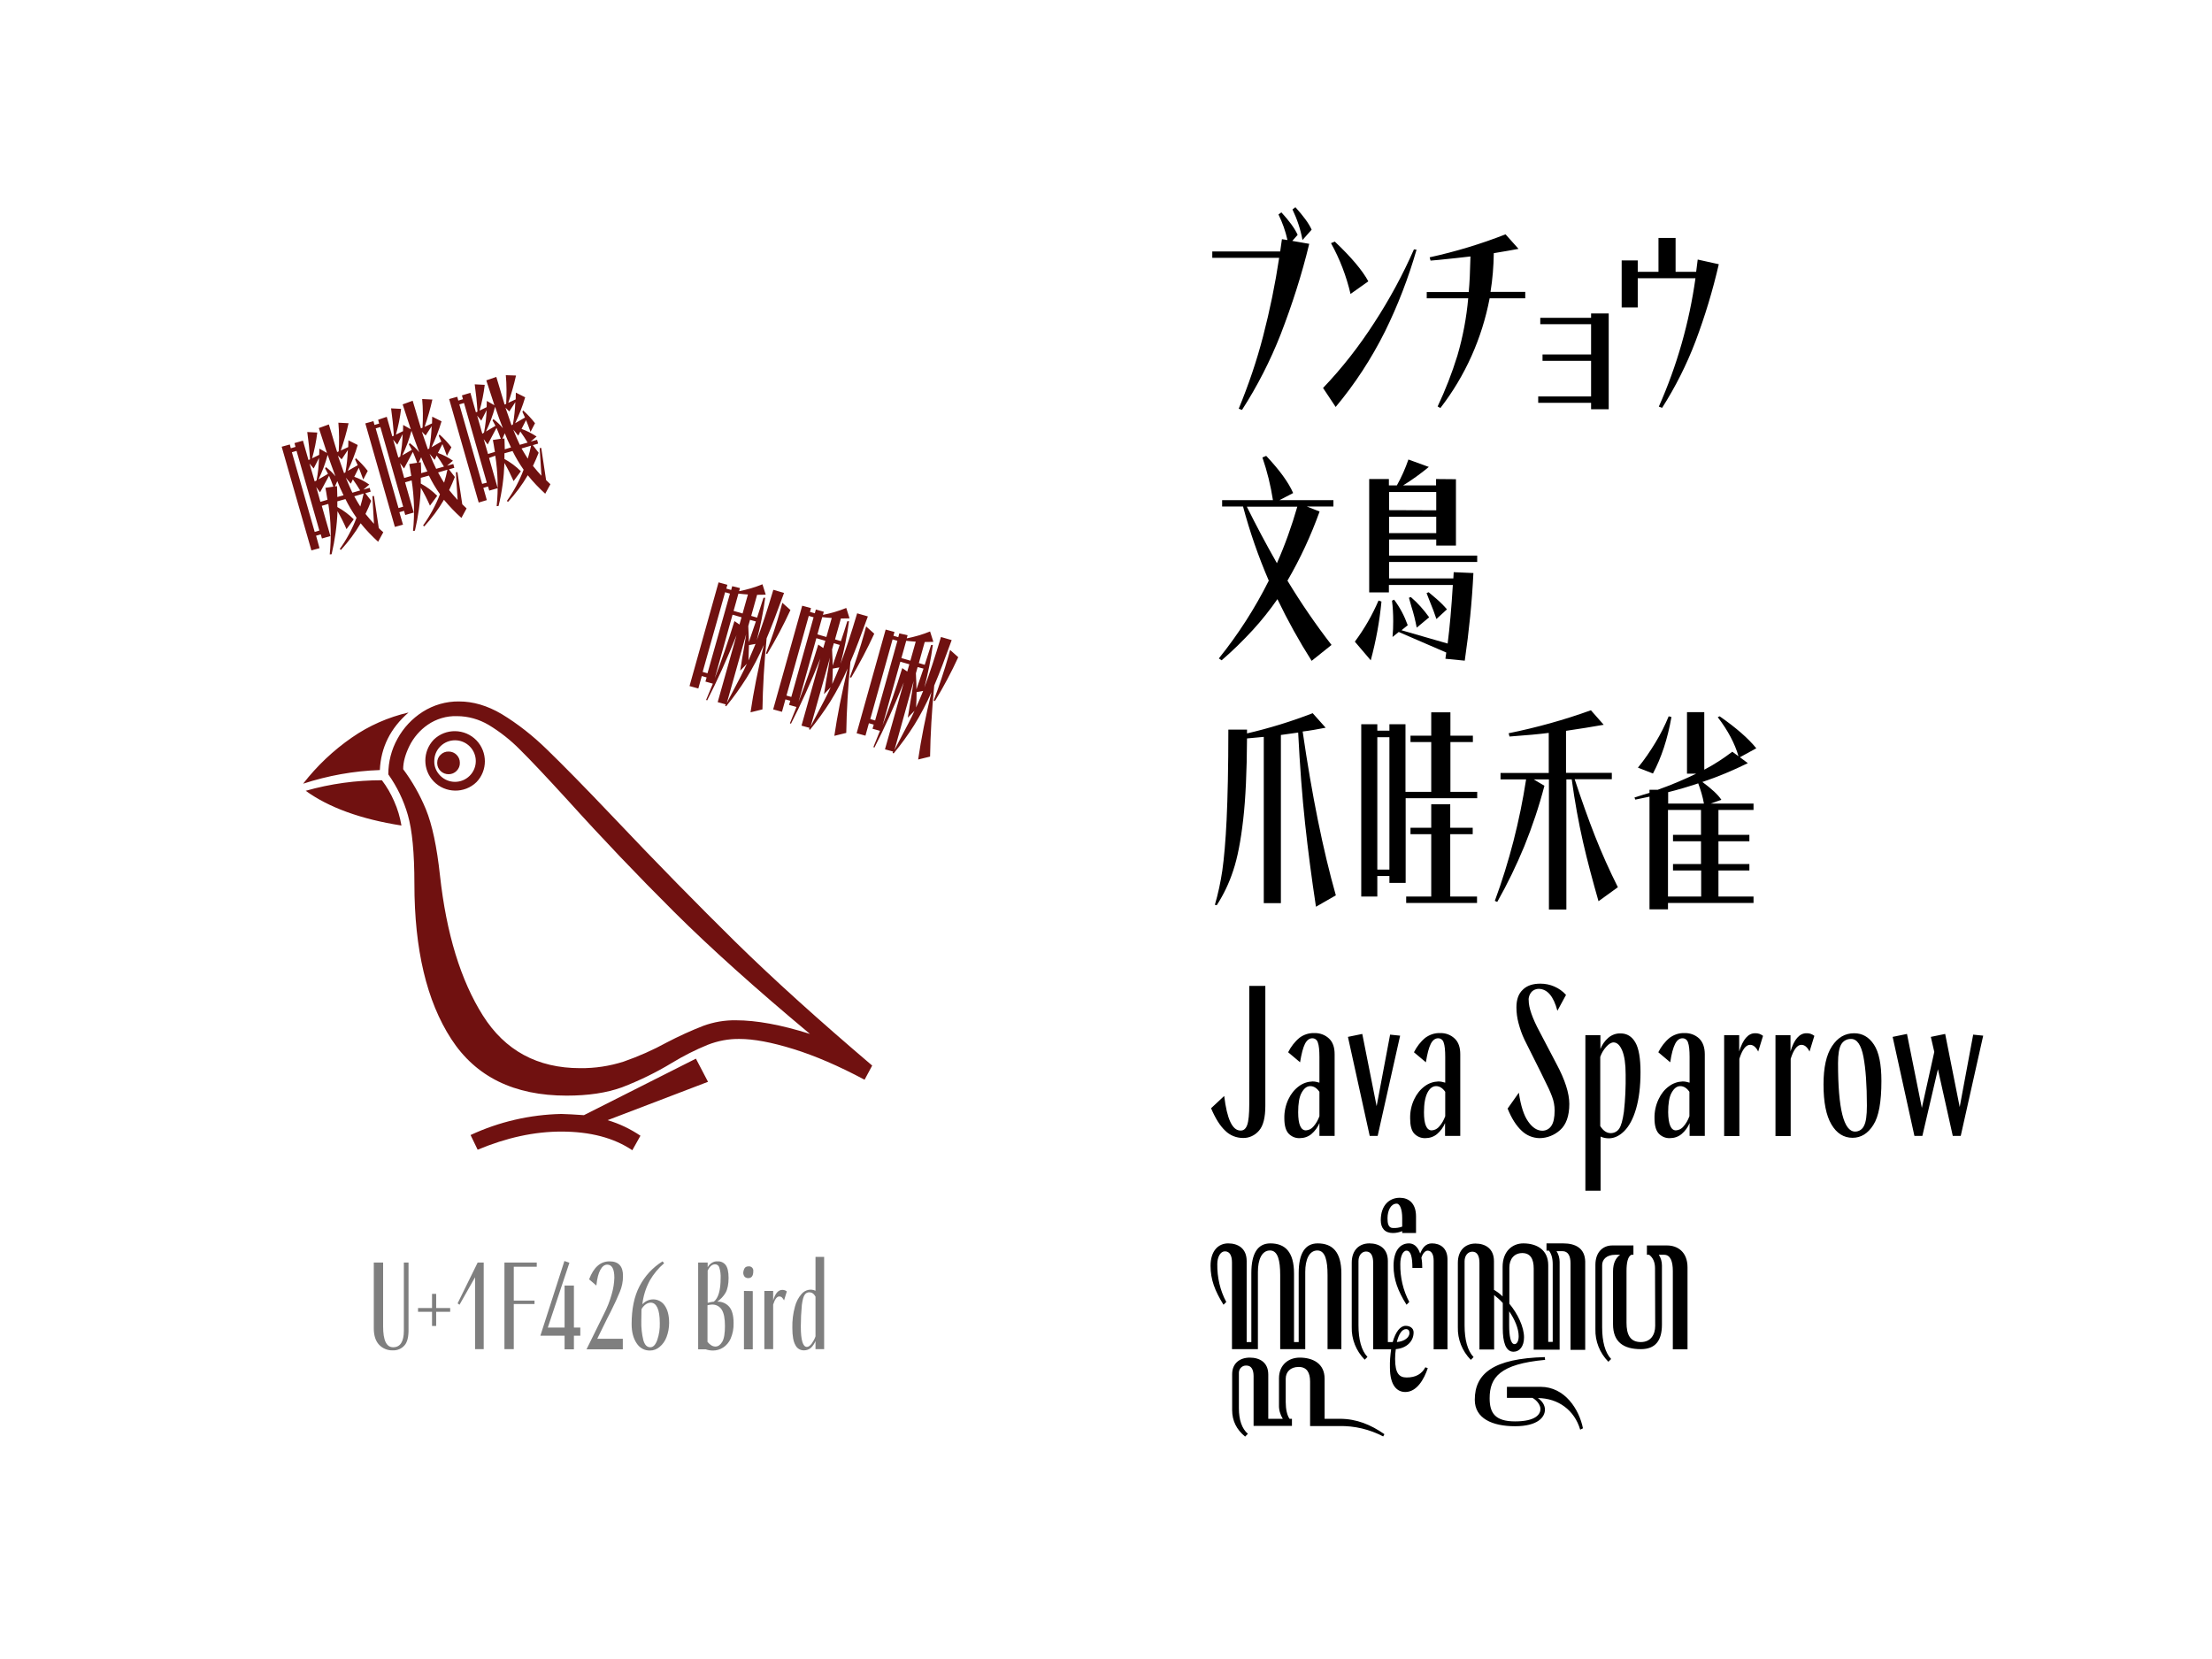 <svg xmlns="http://www.w3.org/2000/svg" viewBox="0 0 1280 960" style="enable-background:new 0 0 1280 960" xml:space="preserve"><path d="M203.6 426.8c9.9-6.9 21.1-11.8 32.8-14.5-10.5 9.1-16 20.2-16.6 33.3-15.1.5-30 3.2-44.4 7.9 8-10.3 17.5-19.3 28.2-26.7zm28.7 50.9c-.8-4.8-2.2-9.5-4.2-14-1.9-4.4-4.3-8.5-7.1-12.2-14.9 0-29.7 2-44.1 6.1 13.4 9.7 31.9 16.4 55.4 20.1zm-2.3-50.2c3.5-6.4 8.5-11.7 14.6-15.6 6.3-4 13.6-6.1 21-6 8.2 0 16.4 2.4 24.7 7.3 9.4 5.7 18.1 12.6 26 20.3 9 8.7 22 21.9 39 39.8 24.9 26.3 48.4 50.2 70.3 71.8 22 21.6 48.4 45.4 79.1 71.5l-4.4 8.2c-15-8-28.7-13.9-41.3-17.8s-22.9-5.8-31.1-5.8c-6.3-.1-12.5 1.1-18.4 3.4-7.1 2.9-14 6.4-20.6 10.4-9.2 5.6-18.9 10.3-29 14.2-8.9 3.2-19.5 4.8-32 4.8-30.4 0-52.6-10.9-66.8-32.8s-21.3-51.8-21.3-89.8c0-17.9-1.3-31.2-3.8-39.8-2.4-8.4-6.2-16.3-11.3-23.5 0-7.3 1.8-14.3 5.3-20.6zm16.4 40.7c3.7 9 6.4 21.8 8.2 38.4 3.7 33.7 12 60.7 24.8 81s31.6 30.5 56.3 30.5c8.6.1 17.1-1.2 25.2-3.8 8.6-3 17-6.7 25-11.1 6.9-3.6 13.9-6.8 21.1-9.6 6-2.2 12.4-3.3 18.8-3.2 11.9 0 26.2 2.6 42.9 7.9-31.5-26.3-57.7-49.8-78.6-70.6-20.9-20.8-41.6-42.5-62-65.1-11.9-13-20.9-22.6-27.2-28.8-5.4-5.5-11.5-10.3-18.1-14.3-5.6-3.3-11.9-5.1-18.4-5.1-6-.2-12 1.6-16.9 5-4.5 3.1-8.2 7.4-10.6 12.3-2.4 4.9-3.6 9.3-3.6 13.4 5.3 7.1 9.7 14.9 13.1 23.1zM251 428c6.9-6.7 18-6.5 24.7.4 6.5 6.8 6.5 17.5 0 24.2-6.9 6.7-18 6.5-24.7-.4-6.5-6.7-6.5-17.4 0-24.2zm3.8 20.9c4.7 4.7 12.3 4.7 17 0s4.7-12.3 0-17c-4.7-4.7-12.3-4.7-17 0-2.3 2.3-3.5 5.3-3.5 8.5-.1 3.2 1.2 6.2 3.5 8.5zm.1-12.1c1.3-1.3 3-2 4.8-1.9 3.5 0 6.4 2.9 6.4 6.4.1 1.8-.6 3.5-1.9 4.8-1.2 1.2-2.8 1.9-4.5 1.9-3.6.1-6.6-2.7-6.7-6.2v-.5c0-1.7.7-3.4 1.9-4.5zm83 208.5 64.8-32.7 7 13.4-58.1 22.2c6.8 2 13.2 5.1 19 9l-4.7 8.4c-10.7-7.2-24.4-10.8-41.1-10.8-15.6 0-31.7 3.5-48.4 10.5l-4.1-8.5c16.5-7.7 34.4-11.8 52.5-12.2 3.3.1 7.7.3 13.1.7zM175.3 255l3.2 11.2.9-.4c-.3-5.5-.9-10.8-1.6-15.8l5.8.3c-.6 5-1.6 10-3 14.9l4.1-2 .1-3.6 4.4 2.5c-1.1-3.4-2.7-8.2-4.7-14.4l5.8-2.1 1.6 5.3c.8 2.7 1.8 6.2 3.2 10.7l.9-.4c.3-5.5.3-11.1-.2-16.6l5.9.3c-1.2 5.4-2.7 10.6-4.5 15.8l4.3-2 .1-3.9 5.4 2.7c-1.5 5.1-3.5 10.2-5.8 15l5.8-3.3-1.5-3.3.4-.8c2.5 2.2 4.8 4.7 6.9 7.4l-2.6 5c-1.1-3-1.9-5.2-2.6-6.8l-2.6 5.2c3.1 1.1 6 2.6 8.7 4.5l-3.4 2.9 3.6-1 .6 2.2-3.1.9 3.4 4.4c-1 2.6-2.1 5.2-3.3 7.6 1.8 2.2 3.4 4.1 4.9 5.7l-.9-16 .9-.1 2.8 18.6c.5.5 1.4 1.4 2.6 2.4l-3 5.5c-3.6-3.3-7-6.8-10.1-10.7-3.2 5.5-7.1 10.7-11.4 15.4l-.7-.5c4-5.6 7.3-11.7 9.7-18.1-2.4-3.4-4.6-7.1-6.4-10.8l-4.7 1.3v3.3c3.5 1.9 6.7 4.3 9.5 7.1l-4.2 5.7c-1.5-3.6-3.3-7.1-5.2-10.4-.3 8.4-1.5 16.7-3.4 24.9l-1.1.1c1-9.7.7-19.5-.8-29.2l-3.8 1.1 5 17.5-4.9 1.4-.7-2.4-2.7.8 2 7.2-4.7 1.3-17.2-60 4.7-1.3.6 2.2 2.7-.8-.6-2.2 4.9-1.4zm9.5 52-13.2-46.1-2.7.8 13.2 46.1 2.7-.8zm-1.6-29c.8-4.3 1.3-8.6 1.4-13l-3.1 6.1-2.4-2.9 3 10.4 1.1-.6zm6.3 11.2-.4-2.3c-.1-.5-.2-1.1-.3-1.9s-.3-1.7-.5-2.7l4.6-.7c-1-2.8-1.8-4.9-2.5-6.3l-5.2 9.6-2.2-3.1 2.4 8.6 4.1-1.2zm.3-15c-.7-1.4-1.3-2.5-1.7-3.1l.5-.8c2 1.5 3.9 3.3 5.5 5.3-1.4-3.7-2.9-7.9-4.5-12.4-1.3 4.9-3.1 9.7-5.3 14.2l5.5-3.2zm9 12.4c-1.6-3.3-2.8-6-3.6-8.2l-1.4 3.1 1.2-.2c.1 1.4.1 3.5.2 6.3l3.6-1zm.3-12.8.8-.5c.8-4.3 1.2-8.6 1.4-12.9l-3.6 5.4-2.2-2.2c1.6 4.5 2.8 7.9 3.6 10.2zm4.8 11.3 4.5-1.3c-1.3-2.2-2.7-4.3-4.2-6.4l-1.2 2.5-2.9-3.5c1.4 3.4 2.6 6.3 3.8 8.7zm4.6 8c.8-2.6 1.4-5.1 1.9-7.5l-5.4 1.6c1.5 2.7 2.7 4.7 3.5 5.9zm15.3-51.9 3.2 11.3.9-.4c-.3-5.5-.9-10.7-1.6-15.8l5.8.3c-.6 5-1.6 10-3 14.9l4.1-2 .1-3.6 4.4 2.5c-1.1-3.4-2.7-8.2-4.7-14.4l5.8-2.1 1.6 5.3c.8 2.7 1.8 6.2 3.2 10.7l.9-.4c.3-5.5.3-11.1-.2-16.6l5.9.3c-1.2 5.4-2.7 10.6-4.5 15.8l4.3-2 .1-3.9 5.4 2.7c-1.5 5.1-3.5 10.2-5.8 15l5.7-3.3-1.5-3.3.4-.8c2.5 2.2 4.8 4.7 6.9 7.4l-2.6 5c-1.1-3-1.9-5.3-2.6-6.8l-2.6 5.1c3.1 1.1 6 2.6 8.7 4.5l-3.4 2.9 3.6-1 .6 2.2-3.1.9 3.4 4.4c-1 2.6-2.1 5.1-3.3 7.6 1.8 2.2 3.4 4.1 4.9 5.7l-1-16 .9-.1 2.8 18.6c.5.5 1.4 1.4 2.5 2.4l-3 5.5c-3.6-3.2-7-6.8-10.1-10.5-3.2 5.5-7.1 10.7-11.4 15.4l-.7-.5c4-5.6 7.3-11.7 9.8-18.1-2.4-3.4-4.6-7.1-6.4-10.8l-4.7 1.3v3.3c3.5 1.9 6.7 4.3 9.5 7.1l-4.2 5.7c-1.6-3.6-3.3-7-5.3-10.4-.3 8.4-1.5 16.7-3.4 24.9l-1.1.1c1-9.7.7-19.6-.8-29.2l-3.8 1.1 5 17.5-4.9 1.4-.7-2.4-2.7.8 2.1 7.2-4.7 1.3-17.1-59.9 4.7-1.3.6 2.2 2.7-.8-.6-2.2 5-1.7zm9.5 52-13.2-46.1-2.7.8 13.2 46.1 2.7-.8zm-1.7-29c.8-4.3 1.3-8.6 1.4-13l-3.1 6.1-2.4-2.9 3 10.4 1.1-.6zm6.4 11.2-.4-2.3c-.1-.5-.2-1.1-.3-1.9s-.3-1.7-.5-2.7l4.6-.7c-1-2.8-1.9-4.9-2.5-6.3l-5.1 9.6-2.3-3.1 2.4 8.6 4.1-1.2zm.3-15.1c-.7-1.4-1.3-2.5-1.7-3.1l.5-.8c2 1.5 3.9 3.3 5.5 5.3-1.4-3.7-2.9-7.9-4.5-12.4-1.3 4.9-3.1 9.7-5.3 14.2l5.5-3.2zm9 12.5c-1.6-3.3-2.8-6-3.6-8.2l-1.4 3.1 1.2-.2c.1 1.4.2 3.5.2 6.3l3.6-1zm.3-12.8.8-.5c.8-4.3 1.2-8.6 1.4-12.9l-3.5 5.4-2.2-2.2c1.5 4.5 2.7 7.9 3.5 10.2zm4.8 11.3 4.5-1.3c-1.3-2.2-2.7-4.3-4.2-6.4l-1.2 2.5-2.9-3.5c1.3 3.4 2.6 6.3 3.8 8.7zm4.6 8c.8-2.6 1.4-5.1 1.9-7.5l-5.4 1.6c1.5 2.7 2.6 4.7 3.5 5.9zm15.2-52 3.2 11.3.9-.4c-.3-5.5-.9-10.7-1.6-15.8l5.8.3c-.6 5-1.6 10-3 14.9l4.1-2 .1-3.6 4.4 2.5c-1.1-3.4-2.7-8.2-4.7-14.4l5.8-2 1.6 5.3c.8 2.7 1.8 6.2 3.2 10.7l.9-.4c.3-5.5.3-11.1-.2-16.6l5.9.2c-1.2 5.4-2.7 10.6-4.5 15.8l4.3-2 .1-3.9 5.4 2.7c-1.5 5.1-3.5 10.2-5.8 15l5.7-3.3-1.5-3.3.4-.8c2.5 2.2 4.8 4.7 6.9 7.4l-2.6 5c-1.1-3-1.9-5.2-2.6-6.8l-2.6 5.1c3.1 1.1 6 2.6 8.7 4.4l-3.4 2.9 3.7-1 .6 2.2-3.1.9 3.4 4.4c-1 2.6-2.1 5.1-3.3 7.6 1.8 2.2 3.4 4.1 4.9 5.7l-1-16 .9-.1 2.8 18.6c.5.5 1.4 1.4 2.5 2.4l-3 5.5c-3.6-3.3-7-6.8-10.1-10.7-3.2 5.5-7.1 10.7-11.4 15.4l-.7-.5c4-5.6 7.3-11.7 9.7-18.1-2.4-3.4-4.6-7.1-6.4-10.8l-4.7 1.3v3.3c3.5 1.9 6.7 4.3 9.5 7.1l-4.2 5.7c-1.6-3.6-3.3-7.1-5.3-10.5-.3 8.4-1.4 16.7-3.4 24.9l-1.1.1c1-9.7.7-19.6-.8-29.2L283 265l5 17.5-4.9 1.4-.7-2.4-2.7.8 2 7.1-4.7 1.4-17.1-59.9 4.7-1.3.6 2.2 2.7-.8-.6-2.2 4.9-1.5zm9.5 52-13.2-46.1-2.7.8 13.2 46 2.7-.7zm-1.6-29c.8-4.3 1.3-8.6 1.5-13l-3.1 6.1-2.4-2.9 3 10.5 1-.7zm6.3 11.2-.4-2.3c-.1-.5-.2-1.1-.3-1.9s-.3-1.7-.5-2.7l4.6-.7c-1-2.8-1.9-4.9-2.5-6.3l-5.1 9.6-2.3-3.1 2.5 8.6 4-1.2zm.3-15.1c-.7-1.4-1.3-2.4-1.7-3.1l.5-.8c2 1.5 3.9 3.3 5.5 5.3-1.5-3.7-3-7.9-4.5-12.4-1.3 4.9-3.1 9.7-5.3 14.3l5.5-3.3zm9 12.5c-1.6-3.3-2.8-6-3.6-8.2l-1.4 3.2 1.2-.2c.1 1.4.1 3.5.2 6.3l3.6-1.1zm.3-12.8.8-.5c.8-4.3 1.2-8.6 1.4-12.9l-3.5 5.4-2.2-2.2c1.6 4.5 2.7 7.9 3.5 10.2zm4.8 11.3 4.5-1.3c-1.3-2.2-2.7-4.3-4.2-6.4l-1.2 2.4-2.9-3.5c1.4 3.5 2.6 6.4 3.8 8.8zm4.6 8c.8-2.6 1.4-5.1 1.9-7.5l-5.5 1.6c1.6 2.7 2.8 4.7 3.6 5.9zm122.8 74.9-.5 1.8c4.6-.9 9.1-2.2 13.5-4l1.9 6c-.6 0-2.3.1-5 .1l-3.4 12.2 3.4 1c1.3-3.9 2.5-7.7 3.7-11.5h1c-1.1 8.3-2.8 16.5-4.9 24.6 2.9-7.7 6.1-17.4 9.6-29.2l6.2 1.8c-3.8 10.5-7.1 19.3-10.1 26.3-1.4 14.6-2.2 28.3-2.4 41.1l-6.9 1.7c1.7-11.7 4.3-24.7 7.7-39-2.9 6.6-6.2 13-10 19.1-3.6 5.7-7.5 11.2-11.8 16.4l-.6-.4.4-.7-4.7-1.3 10.9-38.7c-5.6 14-11.3 26.6-17 37.7l-.6-.3 3.9-9.4-4.3-1.2.7-2.4-2.8-.8-2 7.2-5.1-1.4 16.8-60 5.1 1.4-.6 2.2 2.8.8.6-2.2 4.5 1.1zm-18.8 49.3 13-46.1-2.8-.8-13 46.1 2.8.8zm15.6-30.2 2.9 2 1.2-4.2-5.2-1.5-10.3 36.8c4-10.4 7.8-21.5 11.4-33.1zm-1.6 42c4-7.5 7-13.3 8.8-17.3l-3.9 4c.5-3 .9-5.2 1.1-6.8.9-4.9 1.7-9.7 2.4-14.4l-11.2 39.9c1.7-3.4 2.7-5.2 2.8-5.4zm6.3-46.4 3.1-11c-1.4-.1-3.2-.2-5.5-.5l-2.8 10 5.2 1.5zm3.4 9.8c.2 2.7.2 4.9.2 6.8l4.1-12-3.4-.9-1 3.6.1 2.5zm0 17.4c1.6-3.6 2.9-6.8 4.1-9.6l-3.8.7c-.1 2.7-.2 5.7-.3 8.9zm18.6-29.7 1-3.7 4.7 4.2c-4 8.7-8.5 17.2-13.5 25.5l-.7-.4c3.3-8.4 6.1-16.9 8.5-25.6zm25 1.5-.5 1.8c4.6-.9 9.1-2.2 13.5-4l1.9 6c-.6 0-2.3.1-5 .1l-3.4 12.1 3.4 1c1.3-3.9 2.6-7.7 3.7-11.5h1c-1.1 8.3-2.8 16.5-4.9 24.6 2.9-7.7 6.1-17.4 9.6-29.2l6.2 1.8c-3.8 10.5-7.1 19.3-10.1 26.3-1.4 14.6-2.2 28.3-2.4 41.1l-6.9 1.7c1.7-11.7 4.3-24.7 7.7-39-2.9 6.6-6.2 13-10 19.1-3.6 5.7-7.6 11.2-11.8 16.4l-.6-.4.4-.7-4.7-1.3 10.9-38.8c-5.6 14-11.3 26.6-17 37.7l-.6-.3 3.8-9.4-4.3-1.2.7-2.4-2.8-.8-2 7.2-5.1-1.4 16.8-60 5.1 1.4-.6 2.2 2.8.8.6-2.2 4.6 1.3zm-18.8 49.3 12.9-46.1-2.8-.8-12.9 46.1 2.8.8zm15.6-30.3 2.9 2 1.2-4.2-5.2-1.5-10.3 36.8c4-10.4 7.9-21.5 11.4-33.1zm-1.6 42c4-7.5 7-13.3 8.8-17.3l-3.9 4c.5-3 .9-5.2 1.1-6.8.9-5 1.7-9.8 2.4-14.4l-11.2 39.9c1.8-3.4 2.7-5.2 2.8-5.4zm6.3-46.4 3.1-11c-1.4-.1-3.2-.2-5.5-.5l-2.8 10 5.2 1.5zm3.4 9.8c.2 2.7.2 4.9.2 6.8l4.1-12-3.4-1-1 3.6.1 2.6zm0 17.4c1.6-3.6 3-6.8 4.1-9.6l-3.8.7c-.1 2.8-.1 5.8-.3 8.9zm18.6-29.6 1-3.7 4.7 4.2c-4 8.7-8.5 17.2-13.4 25.5l-.7-.4c3.2-8.5 6-17 8.4-25.6zm25 1.4-.5 1.8c4.6-.9 9.1-2.2 13.5-4l1.9 6c-.7 0-2.3.1-5 .1l-3.4 12.2 3.4 1c1.3-3.9 2.5-7.7 3.7-11.5h1c-1.1 8.3-2.8 16.5-4.9 24.6 2.9-7.7 6.1-17.4 9.6-29.2l6.2 1.8c-3.8 10.5-7.1 19.3-10.1 26.3-1.4 14.6-2.2 28.3-2.4 41.1l-6.9 1.7c1.7-11.8 4.3-24.8 7.7-39-2.9 6.6-6.2 13-10 19.1-3.6 5.7-7.6 11.2-11.9 16.4l-.6-.4.3-.7-4.7-1.3 10.9-38.7c-5.6 14-11.3 26.6-17 37.7l-.6-.3 3.8-9.4-4.3-1.2.7-2.4-2.8-.8-2 7.2-5.1-1.4 16.8-60 5.1 1.4-.6 2.2 2.8.8.6-2.2 4.8 1.1zm-18.8 49.3 12.9-46.1-2.8-.8-12.9 46.1 2.8.8zm15.7-30.3 2.9 2 1.2-4.2-5.2-1.5-10.3 36.8c4-10.4 7.8-21.4 11.4-33.1zm-1.7 42c4-7.5 7-13.3 8.8-17.3l-3.9 4c.5-3 .9-5.2 1.1-6.8.9-5 1.7-9.8 2.3-14.4L517.6 434c1.8-3.4 2.7-5.2 2.8-5.4zm6.4-46.3 3.1-11c-1.4-.1-3.2-.2-5.5-.5l-2.8 10 5.2 1.5zm3.3 9.8c.2 2.7.2 4.9.2 6.8l4.1-12-3.4-.9-1 3.6.1 2.5zm0 17.3c1.6-3.6 3-6.8 4.1-9.6l-3.8.7c0 2.8-.1 5.8-.3 8.9zm18.7-29.6 1-3.7 4.7 4.2c-4 8.7-8.5 17.2-13.5 25.4l-.7-.4c3.2-8.4 6-16.9 8.5-25.5z" style="fill:#701110"/><path d="M234 778.6c-1.7 1.9-4.1 2.9-6.7 2.8-3 .1-5.9-1.1-7.9-3.2s-3.1-5.3-3.1-9.5v-38.1h5.4v37c0 8 1.9 12 5.8 12 4.1 0 6.2-3.2 6.2-9.6v-39.4h2.7v38.3c.1 4.6-.7 7.9-2.4 9.7zm16-21.7v-8.2h2.4v8.2h8.1v2.2h-8.1v8.2H250v-8.2h-8.1v-2.2h8.1zm26.4-26.3h3.5v50.1h-5v-41.6l-9 15.9-1.1-.8 11.6-23.6zm15.4 0h18.8v2.4h-13.3v19.6h12v2h-12v26.1h-5.4v-50.1zm37.7.1L317 768.2h9.7v-24.3h5.4v24.3h3.7v4.7h-3.7v7.9h-5.4v-7.9h-14l13.9-43.2 2.9 1zm24.5 18.1c.9-3.1 1.4-6.2 1.5-9.4 0-5.1-1.4-7.6-4.1-7.6-1.6 0-2.9 1-4 3s-1.9 5-2.3 9.1l-4.2-3.6c2.6-6.9 6.5-10.4 11.8-10.4 5.3 0 7.9 2.9 7.8 8.6 0 3.1-.6 6.1-1.8 9-1.2 3-3 6.9-5.4 11.7l-1.9 3.7-5.8 11.8h14.8v6.1h-21l10.1-20.5c1.9-3.7 3.4-7.5 4.5-11.5zm29.4-18.9.9 1.1c-3.3 2.8-6.1 6.2-8.3 10-2.3 4.3-3.8 9-4.3 13.9l-.4 2.7c-.8 1.2-1.3 2.5-1.7 3.8l-.6-1.7c.5-1.8 1.4-3.4 2.6-4.8 1.6-1.9 3.9-3 6.4-3 2.6 0 5.1 1.3 6.6 3.5 1.7 2.4 2.6 5.7 2.6 10.1 0 2.8-.5 5.6-1.5 8.2-.8 2.2-2.2 4.2-4 5.7-1.5 1.3-3.5 2.1-5.5 2.1-3.2.1-6.1-1.5-7.8-4.2-1.9-2.8-2.9-6.5-2.9-11.1 0-8.8 1.5-16 4.5-21.8 3.1-6 7.7-11 13.4-14.5zm-12.3 34.5c-.1 3.8.3 7.5 1.2 11.2.8 2.7 2.1 4 4 4 1.7 0 3-1.4 4-4.1 1.1-3.2 1.6-6.5 1.5-9.9 0-4-.5-7-1.4-8.9s-2.2-2.9-3.8-2.9c-2 0-3.8 1.2-5.4 3.7 0 2.8-.1 5.1-.1 6.9zm32.9-33.8h5.5v2.7c.6-1.1 1.5-2 2.5-2.6 1-.6 2.1-.9 3.3-.8 1.8-.1 3.5.7 4.6 2.1 1.1 1.4 1.7 3.9 1.7 7.5s-.6 6.5-1.7 8.5c-1.2 2.1-2.9 3.8-4.8 5.2 2.6-.1 5.1 1 6.8 2.9 1.7 1.9 2.6 5.1 2.6 9.5.1 3.1-.5 6.2-1.7 9-.9 2.1-2.5 4-4.4 5.2-1.7 1.1-3.8 1.7-5.8 1.7-1.4 0-2.8-.2-4.2-.7H404v-50.2zm5.5 4.6v18.7c1.2-.3 2.4-.6 3.6-.7 2.6-2.1 3.9-6.6 3.9-13.5.1-2.1-.1-4.3-.8-6.3-.3-1.1-1.3-1.8-2.4-1.8-1.7 0-3.1 1.2-4.3 3.6zm4.5 44c1.5 0 2.8-.9 3.9-2.7 1.1-1.8 1.6-4.9 1.6-9.2 0-4.4-.6-7.5-1.9-9.5-1.2-1.9-3.4-3-5.6-2.9-.9 0-1.7.2-2.6.4v21.2c1.5 1.8 3 2.7 4.6 2.7zm16.9-45.4c.5-.7 1.3-1 2.2-1 1.4-.2 2.6.8 2.8 2.1v.7c0 2.7-1 4-2.9 4-.8 0-1.5-.2-2.1-.8-.5-.6-.8-1.4-.8-2.2 0-.9.3-1.9.8-2.8zm4.7 13.3v33.7h-5.1V747l5.1.1zm11.8-.1v5.5c1.2-4.1 3-6.1 5.3-6.1 1 0 1.9.3 2.6.9l-1.6 5.2c-.3-.6-.7-1.2-1.2-1.7-.4-.4-1-.6-1.5-.6-1.4 0-2.6 1.5-3.6 4.7v25.8h-5.1V747h5.1zm24.5 33.7V776c-.6 1.5-1.5 2.8-2.6 3.9-1.1 1-2.6 1.5-4.1 1.5-2.1 0-4-1.1-4.9-3-1.2-2-1.8-5.3-1.8-10-.1-4.2.4-8.3 1.5-12.3.7-2.7 2-5.3 3.9-7.4 2-2.3 5.2-3.1 8-1.8v-19.6h5v53.4h-5zm-5-1.3c.9 0 1.8-.6 2.8-1.9.9-1.3 1.7-2.7 2.2-4.2v-23c-.4-.7-.9-1.4-1.6-1.9-.6-.4-1.3-.6-2-.6-1.1 0-2.1.5-2.7 1.5-.7 1-1.2 2.9-1.6 5.8-.4 4.2-.6 8.3-.6 12.5 0 7.9 1.2 11.8 3.5 11.8z" style="opacity:.5"/><path d="M741.1 193.4c-6 15.3-13.5 30-22.4 43.8l-1.9-.7c5.6-13.6 10.4-27.6 14.1-41.9 3.9-15 7-30.1 9.3-45.4h-38.7v-3.7h39.3l1-7.1 3.2.5c-1.1-5.1-2.9-10.1-5.2-14.8l1.7-1.2c4.6 5 7.8 9.4 9.4 13l-3.1 3.5 9.8 1.7c-4.3 17.8-9.9 35.2-16.5 52.3zm8.5-73.5c4.6 5.1 7.8 9.4 9.4 13l-5.3 6c-1.1-6.1-3.1-12.1-5.8-17.7l1.7-1.3zm45.6 66.9c8.8-13.5 16.5-27.7 23-42.5l1.5.2c-4.7 16.3-10.8 32.2-18.3 47.4-7.8 15.6-17.3 30.2-28.5 43.6l-7.3-11c11-11.5 20.9-24.2 29.6-37.7zm-3.4-24-10.3 7.3c-2.4-10.3-6.2-20.2-11.3-29.4l2.2-.9c9.5 9 16 16.7 19.4 23zm58.1 6.2c.5-5.3.8-12.1 1-20.6-4.7.6-10.9 1.2-18.5 2l-4.6.4-.5-1.9c15-3.3 29.6-7.7 43.9-13.3l7.5 8.4c-3 .6-7.7 1.4-14.3 2.5-.1 7.5-.7 15-1.9 22.4h20.1v3.7H862c-4.4 23.1-14.1 44.9-28.5 63.5l-1.6-.9c4.5-9.5 8.3-19.3 11.4-29.3 3.2-10.9 5.3-22 6.3-33.3h-24V169h24.3zm70.8 36.1v-17.5h-29.4v-3.7h29.4v-2.5h10.2v55.4h-10.2v-3.7h-30.6v-3.7h30.6v-20.6h-28.1v-3.7h28.1zm60.4-7.5c-5.1 13.4-11.6 26.3-19.3 38.4l-1.9-.7c10.5-23.7 17.6-48.6 21.2-74.3h-33.4v16.9h-9.3v-27.2h9.3v6.6h12v-19.6h9.9v19.6h11.9l.9-7.1 12.2 2.7c-3.5 15.2-8 30.1-13.5 44.7zM745 336c7.8 12.9 16.3 25.3 25.5 37.2l-11.5 9.2c-7.3-11.5-13.9-23.4-19.8-35.7-4.3 6.2-9 12.1-14.1 17.7-5.7 6.2-11.8 12.2-18.2 17.7l-1.6-1.1c11.2-13.9 20.9-29 28.9-45-6-13.9-11-28.3-14.9-42.9h-12.1v-3.7h29.4c-1.3-8.4-3.3-16.6-6.1-24.7l2.2-.9c7.7 8.2 12.9 15.3 15.6 21.5l-7.9 4.1h31.2v3.7h-15.4l7.4 2.9c-5 13.9-11.2 27.3-18.6 40zm-6.1-10.1c4.7-10.6 8.6-21.6 11.8-32.7h-29.2c5.4 10.9 11.2 21.8 17.4 32.7zm58.8 21.6 1.7.6c-1.1 11.5-3.2 22.9-6.2 34l-9.2-10.8c5.5-7.4 10.1-15.4 13.7-23.8zm44.8-70.2v38.4h-11.4v-3.5h-27.3v9.3h51v3.7h-51v9.5H841l.2-3.6 11.4.5c-.8 16.6-2.5 33.5-5 50.7l-11.2-1.1.5-3.6-27.5-11.9-3.6 2.9c.3-3.1.4-6.2.4-9.2 0-3.9-.2-7.9-.7-11.8l1.2-.6c3.4 4.5 6 9.5 7.9 14.8l-3.6 2.9 26.7 7.7c1.2-9.4 2.2-20.7 3-33.9h-37v4.3h-11.4v-65.6h11.4v3.7h4.6c2.7-4.8 4.9-9.8 6.7-15l11.8 4.3c-4.7 3.9-9.7 7.5-14.9 10.7H831v-3.7l11.5.1zm-11.4 18v-10.6h-27.3v10.5l27.3.1zm0 13.2V299h-27.3v9.5h27.3zm-14.7 37c4 3.4 7.5 7.4 10.6 11.7l-7.2 6c-.8-4.2-1.8-8.3-3.1-12.3l-1.4-5 1.1-.4zm10.3-2.8 4.5 3.8c2.2 1.9 4.2 3.9 6.1 6.1l-6.1 5.6c-.9-2.8-2.3-6.5-4.1-10.9-.7-1.8-1.2-3.2-1.6-4.1l1.2-.5zm-72.9 80.6c5.4 37.1 11.8 68.7 19.2 94.8l-11.5 6.6c-2.5-16.4-4.6-32.5-6.3-48.2s-3-33.2-4-52.6l-10 1.4v97.3h-9.9v-96.2l-9.7.9c-.1 19-.8 34.7-2.2 46.9-1.4 12.3-3.3 22.2-5.8 29.6-2.3 7.1-5.5 13.8-9.5 20l-1.1-.2c1.9-6.5 3.3-13.1 4.3-19.8 1-7 1.9-16.9 2.5-29.6.6-12.7 1-30 1-52h10.8v2.2c12.9-3 25.6-6.9 38-11.7l7.5 8.4c-4.7.9-9.1 1.7-13.3 2.2zm85.5-11.1v13.5h13v3.7h-13v28.8h15.5v3.7h-41.4v49H804v-4h-7v11.9h-9.3v-99.7h9.3v3.7h7v-3.7h9.3v39.1h14.9v-28.8h-12v-3.7h12v-13.5h11.1zm-35.3 91v-76.6h-7v76.6h7zm9.7 15.6h14.5v-36.1h-12V479h12v-13.6h11V479h13v3.7h-13v36.1h15.5v3.7h-41v-3.7zM916 487.1c-2.5-11-4.7-23-6.5-36.1h-3.1v75.3h-10.1V451h-8.8l6.2 3.7c-3.1 11.9-7 23.5-11.6 34.9-4.6 11.1-9.8 21.9-15.7 32.3l-1.4-.6c8.4-22.8 14.4-46.3 18.1-70.3h-14.8v-3.7h27.9v-23.2c-5.4.7-13 1.4-22.7 2.1l-.5-1.9c16.2-3.3 32.1-7.7 47.6-13.3l7.4 8.4c-6.9 1.2-14.1 2.4-21.8 3.5v24.3h26.5v3.7h-21.5c4 12.1 7.9 23.1 11.8 33 3.9 9.9 8.3 19.7 13.2 29.5l-11.2 8.1c-3.4-11.9-6.5-23.4-9-34.4zm70.2-74.9v33.2c5.7-3 11.1-6.5 16.2-10.4l3.6 2.6c-2.1-7.3-6.1-14.9-12-22.6l1.1-.5c9.5 6.6 16.6 12.8 21.2 18.5l-9.5 5.2 4.6 3.4c-8.5 4.2-17.3 7.9-26.3 10.9 5.3 3.9 9 7.3 11 10.3l-6.2 2.2h24.8v3.7h-20.3v14.4h17.9v3.7h-17.9V500h17.9v3.7h-17.9v15.1h20.3v3.7h-49.5v3.7h-10.7V461l-8.2 1.7-.5-1.2c2-.6 3.6-1.1 5-1.6l3.7-1.1V457h4.8c7.6-2.7 15-5.8 22.2-9.3h-5.3v-35.6h10zM958 429.6c2.9-4.8 5.5-9.9 7.6-15.1l1.6.4c-2.2 12.6-5.8 23.5-10.7 32.7l-8.7-3.4c3.8-4.6 7.1-9.5 10.2-14.6zm28 35.4c-.7-4-1.9-7.9-3.3-11.7-6 2-11.7 3.7-17.4 5.1v6.6H986zm-1.6 53.8v-15.1h-16.3V500h16.2v-13.2h-16.2v-3.7h16.2v-14.4h-19.1v50.1h19.2zM721.7 651c.8-2.2 1.2-6.3 1.2-12.2v-68.3h9.3v69.3c0 6.9-1.2 11.7-3.7 14.5-2.3 2.7-5.7 4.3-9.2 4.2-3.9 0-7.6-1.5-10.3-4.2-3-2.8-5.7-7.1-8.2-13l7.6-7.1c1.6 13.3 4.7 20 9.4 20 1.8.1 3.1-1 3.9-3.2zm30.3-50.5c2.4-1.8 5.4-2.8 8.5-2.7 3.2-.1 6.3 1 8.6 3.2 2.2 2.1 3.2 5.1 3.2 9.1v47.2h-8.8v-7.4c-1 2.4-2.6 4.6-4.6 6.3-1.9 1.6-4.3 2.4-6.8 2.4-2.5.1-4.8-.9-6.5-2.7-1.6-1.8-2.4-4.7-2.4-8.7-.1-3.8.7-7.7 2.4-11.2 1.4-3 3.5-5.6 6.1-7.5 2.3-1.7 5-2.6 7.8-2.7 1.4 0 2.7.3 4 .7v-14.9c0-3.9-.3-6.7-.9-8.3-.4-1.5-1.7-2.5-3.2-2.5-1.7 0-3.2 1.1-4.3 3.3s-2 5.7-2.8 10.6l-6.9-5.8c1.6-3.2 3.8-6.1 6.6-8.4zm3.7 53.6c1.7-.1 3.3-.9 4.4-2.3 1.5-1.7 2.6-3.7 3.4-5.9v-14.1c-1.5-2.2-3.3-3.3-5.3-3.3s-3.6 1.3-5 3.8-2 6.3-2 11.3c0 7 1.5 10.5 4.5 10.5zm32.6-55.8 8.3 41.8 7.8-41.4 5.8.6-13 58h-4.6L780 600l8.3-1.7zm36.5 2.2c2.5-1.8 5.4-2.8 8.5-2.7 3.2-.1 6.2 1 8.5 3.2 2.2 2.1 3.2 5.1 3.2 9.1v47.2h-8.8v-7.4c-1 2.4-2.6 4.6-4.6 6.3-1.9 1.6-4.3 2.4-6.8 2.4-2.5.1-4.8-.9-6.5-2.7-1.6-1.8-2.3-4.7-2.3-8.7-.1-3.8.7-7.7 2.4-11.2 1.4-3 3.5-5.6 6.1-7.5 2.3-1.7 5-2.6 7.8-2.7 1.4 0 2.7.3 4 .7v-14.9c0-3.9-.3-6.7-.9-8.3-.4-1.5-1.7-2.5-3.2-2.5-1.7 0-3.2 1.1-4.3 3.3s-2 5.7-2.8 10.6l-6.9-5.8c1.6-3.2 3.8-6.1 6.6-8.4zm3.7 53.6c1.7-.1 3.3-.9 4.4-2.3 1.5-1.7 2.6-3.7 3.4-5.9v-14.1c-1.5-2.2-3.3-3.3-5.3-3.3s-3.7 1.3-5 3.8c-1.3 2.6-2 6.3-2 11.3 0 7 1.5 10.5 4.5 10.5zm52 .2c-3.1-2.9-5.8-7.1-8.1-12.8l6.5-9.2c1.1 7.6 2.9 13.2 5.4 16.7 2.5 3.6 5.3 5.3 8.2 5.3 2.1 0 4-1 5.2-2.8 1.3-1.9 1.9-4.8 1.9-8.9 0-2.8-.5-5.5-1.5-8.1-1-2.7-2.6-6.2-4.8-10.5l-1.7-3.5-9.4-18.8c-1.5-3.1-2.6-6.3-3.5-9.7-.8-3-1.2-6-1.2-9.1 0-4.5 1.2-7.9 3.7-10.2 2.4-2.4 5.8-3.5 10.2-3.5 5.6 0 11 2.3 14.8 6.5l-5 9.2c-2.2-8.4-5.8-12.6-10.8-12.7-1.5 0-3 .6-4.1 1.7-1.2 1.4-1.9 3.2-1.7 5 0 4.2 2.1 10.3 6.3 18.1l9.7 18.5c5 9.3 7.5 17.1 7.5 23.3 0 6.9-1.8 12-5.3 15.1-3.3 3-7.6 4.7-12 4.7-3.9-.1-7.5-1.6-10.3-4.3zm45.6-55.3v8c1-2.5 2.5-4.7 4.6-6.5 2-1.7 4.5-2.6 7.1-2.5 3.6 0 6.5 1.7 8.5 5.2 2 3.4 3 9.2 3 17.2 0 8.4-.9 15.5-2.6 21.3s-4 10-6.8 12.8c-2.8 2.8-5.8 4.2-8.9 4.2-1.7 0-3.3-.3-4.8-1V689h-8.8v-90h8.7zm6 56.7c1.9 0 3.7-.9 4.8-2.5 1.2-1.7 2.1-5 2.8-9.9.8-7.2 1.1-14.4 1-21.6 0-6.1-.7-10.7-2-13.8-1.3-3.1-3-4.7-5-4.7-1.3 0-2.8.9-4.3 2.6-1.5 1.7-2.7 3.7-3.4 5.8v40c1.7 2.7 3.7 4.1 6.1 4.1zm34.1-55.2c2.5-1.8 5.4-2.8 8.5-2.7 3.2-.1 6.3 1 8.6 3.2 2.1 2.1 3.2 5.1 3.2 9.1v47.2h-8.8v-7.4c-1 2.4-2.6 4.6-4.6 6.3-1.9 1.6-4.3 2.4-6.8 2.4-2.5.1-4.8-.9-6.5-2.7-1.6-1.8-2.4-4.7-2.4-8.7-.1-3.8.7-7.7 2.4-11.2 1.4-3 3.4-5.6 6.1-7.5 2.3-1.7 5-2.6 7.8-2.7 1.4 0 2.7.3 4 .7v-14.9c0-3.9-.3-6.7-.9-8.3-.4-1.5-1.7-2.5-3.2-2.5-1.7 0-3.2 1.1-4.3 3.3-1.1 2.2-2.1 5.7-2.8 10.6l-6.9-5.8c1.6-3.2 3.8-6.1 6.6-8.4zm3.6 53.6c1.7-.1 3.3-.9 4.4-2.3 1.5-1.7 2.6-3.7 3.4-5.9v-14.1c-1.5-2.2-3.3-3.3-5.3-3.3s-3.6 1.3-5 3.8-2 6.3-2 11.3c.1 7 1.6 10.5 4.5 10.5zm36.6-55.1v9.4c2.2-7 5.2-10.5 9.2-10.5 1.7-.1 3.3.5 4.6 1.5l-2.8 9.1c-.5-1.1-1.2-2.1-2.1-2.9-.7-.6-1.6-1-2.6-1-2.4 0-4.5 2.7-6.2 8.1v44.7h-8.8V599h8.7zm29.7 0v9.4c2.1-7 5.2-10.5 9.2-10.5 1.7-.1 3.3.5 4.6 1.5l-2.8 9.1c-.5-1.1-1.2-2.1-2.1-2.9-.7-.6-1.6-1-2.6-1-2.4 0-4.5 2.7-6.2 8.1v44.7h-8.8V599h8.7zm23.7 51.7c-3.1-5.2-4.6-12.9-4.6-23.2 0-9.7 1.6-17.1 4.9-22.1s7.5-7.5 12.8-7.5c4.8 0 8.6 2.2 11.5 6.6 2.9 4.4 4.3 11.4 4.3 21 0 12.1-1.5 20.6-4.7 25.5-3.1 4.9-7.1 7.4-12 7.4-5.1 0-9.2-2.6-12.2-7.7zm13.7 4.1c2.2 0 4.2-1.3 5.1-3.3 1.2-2.2 1.7-6.1 1.7-11.7 0-12-.7-21.4-2-28.3-1.3-6.8-3.7-10.3-7.1-10.3-2.4-.1-4.6 1.1-5.8 3.2-1.2 2.1-1.8 5.7-1.8 10.8 0 26.5 3.3 39.6 9.9 39.6zm21.7-54.8 8.3-1.7 8.6 42.8 7.2-32.4-2-8.7 8.3-1.7 8.4 42.3 7.8-41.9 5.8.6-13 58h-4.6l-8.6-38.6-9 38.6h-4.6l-12.6-57.3zM766.5 821v-23.2c0-8.8-6.8-12.2-14.4-12.2-6.4 0-12 4.1-12 12V813c-.1 2.8.7 5.6 2.2 8h-8.4v-25.6c0-7.1-5-9.8-10.7-9.8s-10.2 3.2-10.2 9.6V816c0 6.1 2.5 11.2 7.5 15.3l1.6-1.6c-3.5-3-5.2-8.2-5.2-14.7v-20.8c.1-2.3 2-4.1 4.2-4h.2c2.9 0 4.1 2.5 4.1 6.1v28.8h22.2V821h-1.4c-1.4-2-2.2-5.5-2.2-9.6v-13.6c0-3.8 2.6-6.8 7.5-6.8s6.6 3.5 6.6 8.5v25.7h16.8c8.9-.2 17.6 1.9 25.5 6l.7-1.3c-7.9-5.5-16.1-8.9-25.8-8.9h-8.8zm124.9-18.5H872v6.4h14.8c3 1.7 4.6 4.5 4.6 6.4 0 3-2.6 7.2-14.7 7.2-11.7 0-14.7-5-14.7-13.4 0-12 5.9-19.8 32.1-22.2l-.2-1.6c-29.7.8-40.5 9.5-40.5 24.7 0 10.8 10.1 15.3 23.3 15.3s17.3-5.3 17.3-9.6c0-2.6-1.6-5-4.1-6.7 11.8.1 21.2 7 24.5 18.3l1.6-.8c-2.2-10.9-10.4-24-24.6-24zm-77.8-33.4c1.3 0 2 .8 2 2.3 0 2.3-2.6 4.8-7.3 5.2 1.1-4.6 3-7.5 5.3-7.5zm65.2 4.1c0 2.8-1 4.6-2.4 4.6-2.3 0-3.1-4.9-3.1-10.8v-8.2c3.1 4.5 5.5 9.9 5.5 14.4zm85.9-52.5H953v5.4h1.3c2.3 1.7 3.4 4.4 3.4 7.8l.1 33.3c0 5.3-2.7 9.4-8.3 9.4-6.4 0-8.3-4.6-8.3-11.2v-29.9c0-4.6.7-8.4 2.8-9.4h1.2v-5.4h-12.3c-5.2 0-9.7 3.7-9.7 11.2v37.2c-.2 7 2.5 13.8 7.5 18.9l1.6-1.6c-3.5-3.7-5.2-10.1-5.2-18.3v-36c0-3.4 2.7-6 7.5-6h2.9c-2.4 1.7-4.1 4.7-4.1 9.6v30.6c0 10.3 6.1 14.4 16.1 14.4 8.2 0 12.2-4.7 12.2-14.2v-34.2c0-2.2-.6-4.4-1.8-6.2h3.1c3.6 0 5 3.8 5 9.4v45.3h8.5v-47.4c0-9.1-5.9-12.7-11.8-12.7zm-60.1-1.2h-9.7v4.2h1.4c1.4 1.7 2.2 4.4 2.2 7.8v45h-2.6v-44.4c0-9-6.8-12.6-14.4-12.6-6.4 0-12 4.6-12 13.6v17.1c-1.5-1.5-3.2-2.8-5-3.8v-16.6c0-7.3-5-10.2-10.7-10.2s-10.2 3.7-10.2 11.2V768c-.2 7 2.5 13.8 7.5 18.9l1.6-1.6c-3.5-3.7-5.2-10.1-5.2-18.3v-37.2c0-3.1 1.8-5.5 4.5-5.5 2.9 0 4.1 2.6 4.1 6.5v50.1h8.5v-31.5c1.8 1.4 3.5 2.9 5 4.6v14.7c0 7.7 1.6 13.5 6.2 13.5 3.5 0 6.1-3.1 6.1-8.3 0-6.1-3.7-13.7-8.5-19.5v-20.9c0-4.8 2.7-8.4 7.5-8.4s6.6 3.6 6.6 8.9v47h15v-50.8c0-2.2-.6-4.4-1.8-6.2h3.4c3.4 0 4.7 2.9 4.7 7v50.1h8.5V730c-.2-7.7-5.6-10.5-12.7-10.5zm-76 0c-3.7 0-5.6 2.8-6.8 5.9-1.5-4.5-4.1-5.9-6.5-5.9-5.2 0-8.9 4.3-8.9 13 0 7.9 2.5 14.5 7.5 22.5l1.6-1.6c-3.6-6.7-5.3-14.3-5.2-21.9 0-4.3 1.4-7.8 3.6-7.8 2.6 0 3.4 4.1 3.4 10h5.7c0-2-.1-3.9-.5-5.9.8-2.6 2.3-4.1 3.6-4.1 2.4 0 3.5 2.4 3.5 5.8v51.3h8v-52.3c-.1-6.3-4.2-9-9-9zM814 797.1c-4.3 0-6.7-2.3-6.7-10.7 0-1.9.1-3.8.4-5.7 6.1-.5 10.3-4.4 10.3-9.7 0-2.6-2.3-3.8-4.6-3.8-3.1 0-5.8 3.4-7.5 9.4h-2.8v-46.9c0-7.3-5-10.2-10.7-10.2s-10.2 3.7-10.2 11.2v37.2c-.2 7 2.5 13.8 7.5 18.9l1.6-1.6c-3.5-3.7-5.2-10.1-5.2-18.3v-37.2c0-3.1 1.8-5.5 4.4-5.5 2.9 0 4.1 2.6 4.1 6.5v50.1H805c-.5 3.5-.8 7-.7 10.5 0 10.7 4.3 14.2 8.9 14.2 6.7 0 10.9-7.5 13-13.8l-1.4-.5c-2.1 3.9-5.6 5.9-10.8 5.9zm-105.2-73c2.9 0 4.1 2.6 4.1 6.5v50.1h15V736c0-7 2.2-12.4 7-12.4 4.6 0 5.9 5.9 5.9 14.2v42.9h14.5V736c0-7 2.2-12.4 7-12.4 4.6 0 5.9 5.9 5.9 14.2v42.9h8v-43.8c0-12.5-5.2-17.4-13.7-17.4-7.3 0-11 5.8-11 17.2v39.9h-2.7v-39.7c0-12.5-5.2-17.4-13.7-17.4-7.3 0-11 5.8-11 17.2v39.9h-2.7v-46.9c0-7.3-5-10.2-10.7-10.2s-10.2 4.3-10.2 13c0 7.9 2.5 14.5 7.5 22.5l1.6-1.6c-3.6-6.7-5.3-14.3-5.2-21.9 0-4.1 1.8-7.4 4.4-7.4zm99.4-27.6c1.9 0 3.2 3.4 3.2 8.3v5c-1.7.6-3.5.9-5.3.8-2.8 0-3.2-2.8-3.2-5.6 0-4.8 2.1-8.5 5.3-8.5zm-2.2 17c1.9 0 3.7-.4 5.4-1.1v1.1h8v-9.6c0-7.8-4.4-10.8-9.4-10.8-6 0-11 4.3-11 13 0 4.5 2.3 7.4 7 7.4z"/></svg>